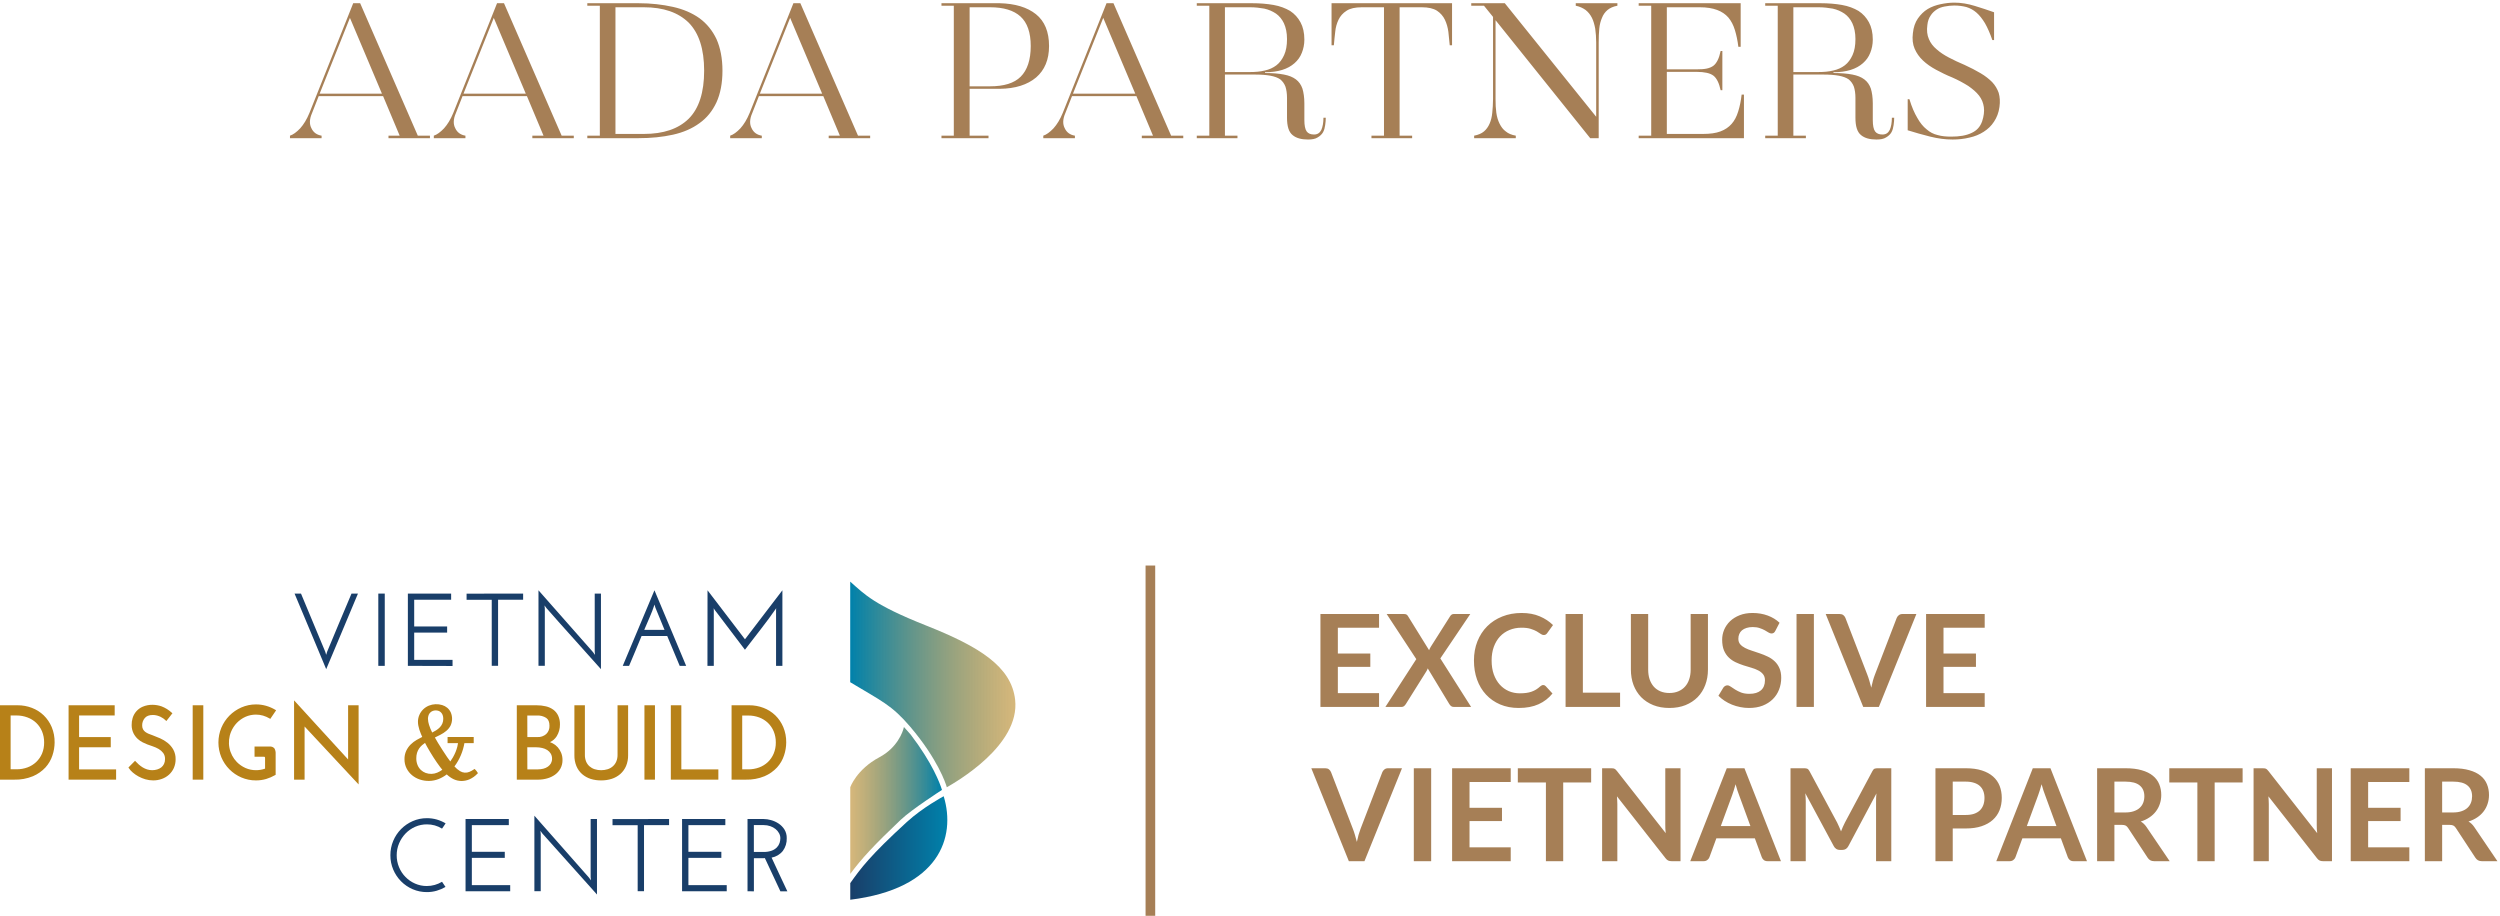 <svg width="778" height="285" viewBox="0 0 778 285" fill="none" xmlns="http://www.w3.org/2000/svg">
    <path d="M109.392 184.723H111.399C109.743 188.666 108.098 192.587 106.465 196.486C104.831 200.385 103.18 204.305 101.512 208.245L96.597 196.486C94.963 192.587 93.319 188.666 91.663 184.723H93.669L97.447 193.779L101.224 202.835C101.262 203.007 101.314 203.169 101.365 203.312C101.417 203.455 101.465 203.641 101.507 203.789C101.55 203.622 101.597 203.455 101.653 203.312C101.71 203.169 101.753 202.988 101.795 202.835C103.054 199.791 104.313 196.772 105.572 193.779C106.831 190.786 108.105 187.767 109.392 184.723Z" fill="#193E69" />
    <path d="M117.73 184.723H119.737V207.216H117.73V184.723Z" fill="#193E69" />
    <path d="M126.928 207.216V184.723H140.393V186.629H128.897V194.961H139.147V196.868H128.897V205.347H140.832V207.254L126.928 207.216Z" fill="#193E69" />
    <path d="M162.797 184.723V186.629H155.002V207.192H153.028V186.653H145.2V184.746L162.797 184.723Z" fill="#193E69" />
    <path d="M187.018 184.723V208.245C184.185 205.052 181.352 201.887 178.519 198.75C175.686 195.614 172.866 192.444 170.058 189.241C169.95 189.089 169.851 188.951 169.751 188.822L169.449 188.407C169.473 188.579 169.487 188.746 169.501 188.917C169.515 189.089 169.525 189.26 169.548 189.432V207.201H167.575V183.698L176.074 193.336L184.572 202.974C184.676 203.126 184.775 203.264 184.874 203.393L185.177 203.808C185.153 203.641 185.139 203.469 185.129 203.298C185.12 203.126 185.101 202.954 185.077 202.783V184.723H187.018Z" fill="#193E69" />
    <path d="M213.534 207.216H211.523C210.868 205.671 210.221 204.124 209.582 202.573C208.943 201.022 208.296 199.475 207.641 197.931H199.657C199.028 199.469 198.386 201.016 197.731 202.573C197.076 204.13 196.423 205.678 195.772 207.216H193.798C195.457 203.275 197.102 199.356 198.732 195.457C200.362 191.558 202.007 187.638 203.666 183.698C205.318 187.641 206.963 191.555 208.6 195.438C210.237 199.321 211.881 203.247 213.534 207.216ZM203.968 189.127C203.926 188.955 203.874 188.788 203.822 188.626C203.77 188.464 203.723 188.302 203.68 188.15C203.247 189.493 202.743 190.812 202.169 192.101C201.6 193.407 201.038 194.713 200.484 196.019H206.801C206.329 194.861 205.857 193.712 205.385 192.564C204.912 191.415 204.44 190.285 203.968 189.127Z" fill="#193E69" />
    <path d="M220.182 183.698C222.136 186.24 224.078 188.782 226.008 191.324C227.937 193.866 229.88 196.409 231.834 198.951C233.783 196.409 235.723 193.866 237.656 191.324C239.589 188.782 241.531 186.24 243.482 183.698V207.216H241.509V190.442C241.509 190.228 241.509 190.033 241.509 189.851C241.509 189.67 241.537 189.48 241.556 189.289C240.039 191.482 238.448 193.644 236.782 195.776C235.117 197.908 233.465 200.05 231.825 202.201L227.528 196.534C226.102 194.656 224.67 192.765 223.232 190.862L222.561 189.994C222.473 189.882 222.393 189.764 222.32 189.642C222.252 189.517 222.173 189.399 222.084 189.289C222.084 189.48 222.122 189.666 222.132 189.851C222.141 190.037 222.132 190.228 222.132 190.442V207.216H220.158L220.182 183.698Z" fill="#193E69" />
    <path d="M13.381 222.85C12.355 221.86 11.143 221.09 9.816 220.586C8.435 220.057 6.968 219.79 5.491 219.799H0.297V242.292H4.4C6.356 242.349 8.301 241.993 10.113 241.248C11.553 240.638 12.85 239.728 13.919 238.579C14.877 237.542 15.604 236.31 16.053 234.966C16.474 233.713 16.694 232.4 16.704 231.077C16.722 229.479 16.415 227.894 15.803 226.42C15.241 225.078 14.418 223.863 13.381 222.85ZM13.381 234.628C12.946 235.661 12.305 236.592 11.498 237.363C10.69 238.134 9.733 238.728 8.687 239.108C7.569 239.522 6.385 239.729 5.194 239.718H2.941V222.335H5.194C6.388 222.325 7.575 222.533 8.697 222.95C9.745 223.329 10.704 223.925 11.512 224.699C12.32 225.473 12.96 226.408 13.39 227.445C13.86 228.584 14.093 229.809 14.075 231.043C14.087 232.275 13.846 233.495 13.366 234.628H13.381Z" fill="#B78118" />
    <path d="M4.405 242.626H0V219.48H5.491C7.007 219.472 8.512 219.747 9.929 220.29C11.294 220.806 12.541 221.594 13.598 222.607C14.662 223.646 15.509 224.889 16.091 226.263C16.718 227.787 17.027 229.426 16.997 231.077C16.986 232.434 16.759 233.781 16.327 235.066C15.877 236.456 15.14 237.733 14.165 238.813C13.065 239.992 11.733 240.928 10.255 241.558C8.399 242.319 6.407 242.682 4.405 242.626ZM0.628 241.992H4.405C6.316 242.045 8.218 241.699 9.991 240.977C11.391 240.376 12.652 239.486 13.692 238.365C14.611 237.357 15.309 236.165 15.741 234.866C16.154 233.646 16.369 232.366 16.379 231.077C16.402 229.517 16.108 227.97 15.515 226.529C14.965 225.231 14.162 224.058 13.154 223.079C12.157 222.122 10.983 221.376 9.698 220.881C8.35 220.369 6.922 220.109 5.482 220.114H0.614L0.628 241.992ZM5.194 240.038H2.63V222.02H5.194C6.425 222.01 7.649 222.223 8.806 222.65C9.892 223.05 10.886 223.67 11.728 224.47C12.568 225.277 13.232 226.251 13.678 227.33C14.163 228.509 14.404 229.776 14.386 231.053C14.406 232.325 14.165 233.588 13.678 234.761C13.227 235.834 12.561 236.801 11.723 237.602C10.884 238.404 9.891 239.022 8.806 239.418C7.647 239.839 6.424 240.049 5.194 240.038ZM3.305 239.404H5.194C6.342 239.41 7.481 239.21 8.56 238.813C9.567 238.441 10.49 237.868 11.275 237.13C12.043 236.392 12.657 235.505 13.079 234.523C13.529 233.428 13.753 232.252 13.735 231.067C13.751 229.878 13.528 228.697 13.079 227.597C12.662 226.601 12.048 225.7 11.275 224.952C10.49 224.213 9.567 223.641 8.56 223.269C7.483 222.864 6.343 222.656 5.194 222.654H3.305V239.404Z" fill="#B78118" />
    <path d="M24.297 232.235H34.132V229.694H24.297V222.34H35.373V219.799H21.657V242.292H35.817V239.752H24.297V232.235Z" fill="#B78118" />
    <path d="M36.133 242.626H21.341V219.48H35.69V222.654H24.613V229.38H34.467V232.55H24.613V239.437H36.133V242.626ZM21.969 241.992H35.505V240.085H23.985V231.916H33.82V230.009H23.985V222.02H35.062V220.114H21.969V241.992Z" fill="#B78118" />
    <path d="M51.908 231.415C51.222 230.869 50.468 230.416 49.665 230.066C48.858 229.714 48.107 229.408 47.404 229.151C46.96 228.999 46.53 228.836 46.115 228.674C45.72 228.513 45.347 228.301 45.005 228.045C44.678 227.801 44.406 227.489 44.207 227.13C43.993 226.714 43.889 226.25 43.905 225.781C43.889 224.863 44.206 223.971 44.797 223.274C45.388 222.569 46.304 222.216 47.531 222.216C48 222.212 48.466 222.271 48.919 222.392C49.324 222.497 49.718 222.643 50.095 222.826C50.426 222.985 50.742 223.173 51.039 223.388C51.277 223.558 51.501 223.746 51.71 223.951C51.96 223.627 52.21 223.307 52.456 222.998C52.701 222.688 52.928 222.354 53.202 222.044C52.312 221.219 51.276 220.572 50.147 220.138C49.296 219.849 48.405 219.697 47.508 219.69C46.493 219.659 45.485 219.846 44.547 220.238C43.801 220.56 43.138 221.049 42.607 221.668C42.129 222.218 41.769 222.862 41.549 223.56C41.339 224.246 41.243 224.963 41.266 225.681C41.26 226.507 41.444 227.323 41.804 228.064C42.115 228.679 42.531 229.234 43.032 229.704C43.482 230.125 43.991 230.477 44.542 230.748C45.071 231.005 45.529 231.225 45.912 231.358C46.384 231.549 46.969 231.754 47.63 231.968C48.288 232.183 48.921 232.467 49.519 232.817C50.107 233.159 50.625 233.612 51.044 234.151C51.48 234.756 51.7 235.492 51.667 236.239C51.679 236.805 51.559 237.367 51.318 237.879C51.093 238.336 50.771 238.736 50.373 239.051C49.968 239.368 49.509 239.609 49.019 239.761C48.503 239.92 47.967 240.001 47.427 240C46.845 240.004 46.265 239.917 45.709 239.742C45.196 239.579 44.704 239.353 44.245 239.07C43.809 238.796 43.394 238.488 43.003 238.15C42.657 237.851 42.327 237.533 42.017 237.197L40.364 238.865C40.687 239.349 41.078 239.783 41.526 240.152C42.051 240.6 42.621 240.993 43.225 241.325C43.892 241.69 44.597 241.981 45.326 242.192C46.093 242.418 46.888 242.532 47.687 242.531C48.554 242.534 49.414 242.387 50.232 242.097C51.012 241.822 51.732 241.396 52.352 240.843C52.954 240.29 53.437 239.616 53.768 238.865C54.127 238.046 54.306 237.158 54.292 236.263C54.321 235.265 54.085 234.277 53.608 233.403C53.172 232.637 52.595 231.962 51.908 231.415Z" fill="#B78118" />
    <path d="M47.687 242.864C46.861 242.864 46.039 242.747 45.246 242.516C44.494 242.296 43.768 241.996 43.079 241.62C42.456 241.279 41.87 240.875 41.327 240.414C40.856 240.025 40.444 239.567 40.104 239.056L39.967 238.841L42.031 236.758L42.253 236.997C42.55 237.323 42.865 237.632 43.197 237.921C43.573 238.248 43.974 238.545 44.396 238.808C44.841 239.08 45.316 239.296 45.812 239.451C46.829 239.762 47.913 239.762 48.929 239.451C49.384 239.317 49.811 239.101 50.189 238.813C50.548 238.525 50.838 238.16 51.039 237.745C51.26 237.278 51.368 236.765 51.356 236.248C51.391 235.568 51.196 234.896 50.803 234.342C50.414 233.837 49.933 233.412 49.387 233.088C48.806 232.751 48.192 232.474 47.555 232.264C46.903 232.054 46.318 231.844 45.817 231.649C45.43 231.496 44.963 231.286 44.429 231.029C43.851 230.742 43.317 230.373 42.843 229.933C42.315 229.439 41.877 228.855 41.549 228.207C41.168 227.417 40.971 226.55 40.973 225.672C40.954 224.92 41.054 224.17 41.27 223.45C41.507 222.661 41.913 221.934 42.461 221.323C43.009 220.711 43.684 220.23 44.439 219.914C45.416 219.505 46.468 219.309 47.526 219.337C48.459 219.349 49.383 219.51 50.265 219.814C51.431 220.257 52.503 220.92 53.424 221.768L53.66 221.968L53.466 222.211C53.216 222.53 52.966 222.85 52.725 223.164C52.484 223.479 52.229 223.808 51.974 224.118L51.752 224.394L51.507 224.146C51.308 223.954 51.097 223.775 50.874 223.612C50.591 223.41 50.293 223.232 49.982 223.079C49.62 222.909 49.243 222.772 48.858 222.669C48.433 222.556 47.995 222.5 47.555 222.502C46.426 222.502 45.586 222.821 45.062 223.455C44.516 224.094 44.225 224.914 44.245 225.757C44.229 226.17 44.318 226.581 44.505 226.949C44.68 227.27 44.922 227.55 45.213 227.769C45.538 228.006 45.889 228.203 46.261 228.355C46.667 228.522 47.097 228.684 47.526 228.832C48.235 229.094 49.004 229.404 49.816 229.761C50.642 230.122 51.419 230.59 52.125 231.153C52.851 231.73 53.462 232.442 53.924 233.25C54.427 234.173 54.678 235.214 54.651 236.267C54.663 237.209 54.474 238.142 54.099 239.003C53.743 239.794 53.229 240.502 52.588 241.082C51.941 241.663 51.187 242.11 50.369 242.397C49.508 242.709 48.601 242.867 47.687 242.864ZM40.775 238.922C41.052 239.292 41.368 239.629 41.719 239.928C42.229 240.362 42.781 240.742 43.367 241.063C44.014 241.419 44.698 241.702 45.407 241.906C46.952 242.369 48.601 242.337 50.128 241.816C50.868 241.553 51.551 241.149 52.139 240.624C52.717 240.102 53.18 239.464 53.499 238.751C53.837 237.973 54.007 237.131 53.995 236.282C54.024 235.336 53.803 234.4 53.353 233.57C52.93 232.834 52.373 232.187 51.71 231.663C51.043 231.137 50.313 230.698 49.538 230.357C48.735 230.004 47.98 229.699 47.295 229.447C46.856 229.299 46.412 229.137 45.992 228.97C45.573 228.798 45.176 228.573 44.812 228.303C44.447 228.034 44.145 227.687 43.929 227.287C43.688 226.825 43.569 226.308 43.584 225.786C43.568 224.793 43.912 223.828 44.552 223.074C45.203 222.297 46.204 221.901 47.526 221.901C48.022 221.899 48.515 221.961 48.995 222.087C49.42 222.206 49.833 222.365 50.227 222.564C50.574 222.728 50.904 222.926 51.214 223.155C51.379 223.279 51.53 223.393 51.686 223.508L52.22 222.816C52.404 222.573 52.593 222.34 52.782 222.092C51.983 221.383 51.063 220.827 50.067 220.452C49.246 220.173 48.387 220.026 47.522 220.019C46.552 219.989 45.587 220.165 44.689 220.533C43.988 220.834 43.362 221.288 42.857 221.863C42.407 222.393 42.071 223.011 41.87 223.679C41.67 224.333 41.578 225.016 41.596 225.7C41.59 226.481 41.763 227.253 42.102 227.955C42.395 228.535 42.786 229.06 43.258 229.504C43.681 229.902 44.158 230.238 44.675 230.5C45.194 230.753 45.647 230.953 46.02 231.101C46.492 231.291 47.078 231.496 47.72 231.701C48.4 231.926 49.055 232.222 49.675 232.583C50.3 232.951 50.85 233.436 51.294 234.013C51.77 234.675 52.011 235.479 51.979 236.296C51.991 236.912 51.86 237.523 51.596 238.079C51.354 238.578 51.004 239.016 50.572 239.361C50.136 239.7 49.644 239.957 49.118 240.119C47.977 240.469 46.759 240.469 45.619 240.119C45.081 239.945 44.566 239.706 44.084 239.409C43.633 239.126 43.206 238.807 42.805 238.455C42.512 238.203 42.248 237.979 42.017 237.721L40.775 238.922Z" fill="#B78118" />
    <path d="M62.937 219.799H60.293V242.292H62.937V219.799Z" fill="#B78118" />
    <path d="M63.268 242.626H59.963V219.48H63.268V242.626ZM60.624 241.992H62.64V220.114H60.624V241.992Z" fill="#B78118" />
    <path d="M73.49 224.733C74.28 223.911 75.219 223.251 76.257 222.788C77.325 222.313 78.48 222.073 79.647 222.082C80.423 222.077 81.196 222.185 81.941 222.402C82.664 222.618 83.358 222.921 84.009 223.303C84.241 222.936 84.481 222.578 84.741 222.225C85.001 221.873 85.237 221.515 85.473 221.148C84.609 220.637 83.684 220.238 82.72 219.961C81.72 219.676 80.686 219.535 79.647 219.542C78.125 219.532 76.618 219.844 75.223 220.457C73.876 221.045 72.65 221.885 71.611 222.931C70.572 223.983 69.745 225.227 69.174 226.596C68.578 228.013 68.276 229.538 68.287 231.077C68.275 232.611 68.577 234.132 69.174 235.543C70.326 238.302 72.495 240.5 75.223 241.673C76.62 242.277 78.126 242.583 79.647 242.574C80.686 242.578 81.722 242.432 82.72 242.14C83.668 241.856 84.581 241.462 85.44 240.967V234.58C85.477 234.073 85.372 233.567 85.138 233.117C84.989 232.94 84.799 232.804 84.584 232.721C84.37 232.637 84.138 232.61 83.91 232.64H79.519V235.181H82.064C82.404 235.181 82.612 235.252 82.687 235.39C82.78 235.63 82.819 235.887 82.801 236.144V239.423C81.793 239.81 80.724 240.005 79.647 240C78.48 240.009 77.325 239.769 76.257 239.294C75.226 238.836 74.288 238.19 73.49 237.388C72.257 236.125 71.42 234.523 71.084 232.782C70.748 231.042 70.928 229.24 71.601 227.602C72.046 226.534 72.687 225.56 73.49 224.733Z" fill="#B78118" />
    <path d="M79.647 242.864C78.084 242.874 76.537 242.559 75.1 241.94C72.301 240.741 70.073 238.492 68.886 235.667C68.282 234.211 67.971 232.648 67.971 231.07C67.971 229.491 68.282 227.928 68.886 226.472C69.475 225.067 70.324 223.789 71.389 222.707C72.457 221.634 73.714 220.773 75.095 220.166C76.531 219.533 78.08 219.209 79.647 219.213C80.714 219.209 81.778 219.355 82.805 219.647C83.797 219.93 84.749 220.34 85.638 220.867L85.926 221.034L85.747 221.31C85.511 221.682 85.275 222.044 85.005 222.402C84.736 222.759 84.51 223.107 84.283 223.465L84.118 223.717L83.858 223.565C83.23 223.195 82.559 222.904 81.861 222.697C81.144 222.488 80.402 222.384 79.656 222.387C78.533 222.38 77.421 222.612 76.394 223.069C75.393 223.517 74.486 224.152 73.721 224.942C72.95 225.746 72.335 226.689 71.908 227.721C71.254 229.299 71.077 231.038 71.399 232.717C71.722 234.397 72.53 235.942 73.721 237.159C74.492 237.934 75.398 238.559 76.394 239.003C77.422 239.459 78.534 239.689 79.656 239.68C80.62 239.685 81.578 239.524 82.489 239.204V236.148C82.507 235.945 82.481 235.74 82.413 235.548C82.303 235.507 82.186 235.491 82.069 235.5H79.212V232.33H83.934C84.213 232.296 84.496 232.334 84.757 232.44C85.017 232.546 85.248 232.716 85.426 232.936C85.694 233.438 85.817 234.006 85.78 234.575V241.12L85.619 241.21C84.74 241.719 83.805 242.124 82.834 242.416C81.798 242.72 80.725 242.871 79.647 242.864ZM79.647 219.861C78.169 219.852 76.706 220.154 75.35 220.748C74.039 221.321 72.846 222.138 71.833 223.155C70.826 224.179 70.024 225.389 69.472 226.72C68.9 228.098 68.606 229.576 68.606 231.07C68.606 232.563 68.9 234.042 69.472 235.419C70.597 238.093 72.706 240.222 75.355 241.358C76.715 241.941 78.178 242.238 79.656 242.23C80.665 242.235 81.67 242.093 82.64 241.811C83.507 241.553 84.343 241.199 85.133 240.758V234.561C85.165 234.116 85.079 233.67 84.883 233.269C84.746 233.06 84.411 232.95 83.939 232.95H79.864V234.857H82.092C82.267 234.857 82.791 234.857 82.994 235.233C83.111 235.52 83.161 235.83 83.141 236.139V239.633L82.938 239.714C81.896 240.114 80.79 240.317 79.675 240.314C78.464 240.321 77.266 240.071 76.157 239.58C75.091 239.105 74.121 238.434 73.296 237.602C72.022 236.293 71.157 234.633 70.811 232.831C70.466 231.029 70.653 229.164 71.351 227.469C71.806 226.362 72.464 225.353 73.291 224.494C74.112 223.646 75.084 222.964 76.157 222.483C77.266 221.992 78.464 221.742 79.675 221.749C80.474 221.748 81.268 221.86 82.036 222.082C82.69 222.276 83.323 222.538 83.924 222.864C84.113 222.583 84.302 222.302 84.505 222.025C84.708 221.749 84.869 221.506 85.043 221.243C84.284 220.824 83.481 220.491 82.65 220.252C81.672 219.979 80.661 219.848 79.647 219.861Z" fill="#B78118" />
    <path d="M108.641 236.43C108.641 236.601 108.679 236.773 108.689 236.944C108.698 237.116 108.717 237.287 108.736 237.459C108.632 237.307 108.533 237.168 108.434 237.04L108.131 236.625C105.399 233.622 102.684 230.649 99.987 227.707L91.838 218.794V242.292H94.477V226.034C94.477 225.862 94.444 225.691 94.43 225.519C94.415 225.347 94.406 225.176 94.382 225.004L94.685 225.424C94.779 225.552 94.883 225.691 94.987 225.838L103.136 234.58L111.285 243.317V219.799H108.641V236.43Z" fill="#B78118" />
    <path d="M111.597 244.118L94.788 226.091V242.626H91.516V217.959L92.069 218.555L100.213 227.473C102.898 230.403 105.604 233.361 108.33 236.348V219.48H111.597V244.118ZM93.92 223.798L94.637 224.818L94.935 225.233C95.034 225.362 95.138 225.505 95.242 225.657L110.955 242.521V220.119H108.943V236.396C108.943 236.568 108.977 236.739 108.991 236.911C109.005 237.083 109.014 237.24 109.038 237.388L109.198 238.636L108.467 237.616L108.169 237.202L107.862 236.777L99.741 227.893L92.135 219.575V241.978H94.151V226.034C94.151 225.896 94.113 225.714 94.104 225.557C94.094 225.4 94.076 225.228 94.057 225.08L93.92 223.798Z" fill="#B78118" />
    <path d="M147.655 239.718C147.201 240.036 146.715 240.305 146.205 240.519C145.756 240.704 145.275 240.799 144.789 240.8C144.159 240.787 143.544 240.608 143.004 240.281C142.249 239.816 141.572 239.234 140.998 238.555C141.863 237.441 142.576 236.215 143.118 234.909C143.656 233.646 144.035 232.32 144.246 230.962H147.079V229.709H139.605V230.962H142.867C142.829 231.483 142.742 231.998 142.608 232.502C142.461 233.071 142.275 233.628 142.051 234.17C141.557 235.362 140.911 236.484 140.129 237.507C139.77 237.054 139.35 236.491 138.878 235.81C138.406 235.128 137.933 234.413 137.461 233.655C136.989 232.898 136.517 232.144 136.045 231.396C135.573 230.648 135.214 229.966 134.902 229.394C135.588 229.076 136.26 228.744 136.918 228.398C137.543 228.08 138.13 227.693 138.67 227.244C139.172 226.829 139.592 226.321 139.907 225.748C140.199 225.144 140.358 224.482 140.373 223.81C140.388 223.138 140.258 222.47 139.992 221.854C139.752 221.347 139.407 220.899 138.982 220.538C138.551 220.182 138.055 219.915 137.523 219.752C136.961 219.579 136.377 219.492 135.79 219.494C135.033 219.485 134.281 219.629 133.58 219.918C132.947 220.181 132.37 220.565 131.88 221.048C131.41 221.516 131.034 222.074 130.776 222.688C130.512 223.305 130.377 223.97 130.379 224.642C130.383 225.037 130.422 225.431 130.497 225.819C130.576 226.236 130.684 226.647 130.818 227.049C130.95 227.464 131.101 227.874 131.29 228.288C131.479 228.703 131.64 229.108 131.824 229.504C131.194 229.822 130.54 230.166 129.86 230.538C129.2 230.919 128.59 231.384 128.047 231.92C127.503 232.461 127.057 233.093 126.729 233.789C126.371 234.564 126.195 235.412 126.215 236.267C126.198 237.211 126.408 238.146 126.828 238.989C127.224 239.77 127.773 240.461 128.443 241.02C129.126 241.58 129.903 242.011 130.738 242.292C131.594 242.584 132.492 242.732 133.396 242.731C134.436 242.737 135.467 242.54 136.432 242.149C137.382 241.762 138.27 241.233 139.067 240.581C139.737 241.252 140.512 241.806 141.361 242.221C142.102 242.561 142.908 242.735 143.722 242.731C144.51 242.722 145.289 242.56 146.017 242.254C146.906 241.859 147.709 241.289 148.377 240.576C148.283 240.41 148.177 240.251 148.061 240.1C147.935 239.963 147.799 239.835 147.655 239.718ZM133.089 222.43C133.224 222.088 133.428 221.778 133.689 221.52C133.941 221.268 134.244 221.073 134.576 220.948C134.919 220.813 135.285 220.745 135.653 220.748C135.991 220.746 136.327 220.806 136.644 220.924C136.956 221.036 137.239 221.215 137.475 221.448C137.727 221.704 137.922 222.011 138.047 222.349C138.202 222.765 138.278 223.206 138.269 223.651C138.278 224.197 138.173 224.739 137.962 225.243C137.761 225.706 137.483 226.132 137.14 226.501C136.771 226.888 136.355 227.228 135.903 227.511C135.408 227.827 134.894 228.11 134.364 228.36C133.908 227.483 133.526 226.57 133.221 225.629C133.011 224.985 132.893 224.314 132.872 223.636C132.867 223.224 132.94 222.814 133.089 222.43ZM136.224 240.719C135.567 240.999 134.86 241.143 134.147 241.144C133.539 241.143 132.937 241.035 132.367 240.824C131.786 240.616 131.253 240.292 130.799 239.871C130.318 239.416 129.937 238.863 129.68 238.25C129.381 237.521 129.235 236.737 129.251 235.948C129.243 235.356 129.324 234.766 129.491 234.199C129.644 233.702 129.867 233.23 130.152 232.797C130.434 232.379 130.769 231.999 131.149 231.668C131.538 231.317 131.953 230.996 132.39 230.71C132.598 231.139 132.863 231.611 133.146 232.14C133.429 232.669 133.755 233.203 134.09 233.765C134.425 234.327 134.775 234.89 135.138 235.457C135.502 236.024 135.861 236.568 136.219 237.083C136.578 237.597 136.918 238.064 137.244 238.512C137.57 238.961 137.863 239.304 138.122 239.594C137.542 240.053 136.903 240.431 136.224 240.719Z" fill="#B78118" />
    <path d="M143.689 243.045C142.832 243.048 141.985 242.864 141.205 242.507C140.406 242.122 139.671 241.612 139.029 240.996C138.262 241.584 137.421 242.065 136.526 242.426C134.634 243.173 132.542 243.225 130.615 242.574C129.744 242.281 128.933 241.83 128.221 241.244C127.517 240.659 126.94 239.934 126.526 239.113C126.085 238.226 125.862 237.245 125.875 236.253C125.857 235.35 126.044 234.455 126.422 233.636C126.768 232.907 127.236 232.245 127.806 231.677C128.371 231.12 129.006 230.639 129.694 230.247C130.266 229.914 130.837 229.609 131.399 229.332C131.257 229.022 131.12 228.708 130.988 228.379C130.813 227.959 130.658 227.535 130.516 227.116C130.38 226.699 130.272 226.274 130.19 225.843C130.109 225.437 130.068 225.023 130.067 224.609C130.066 223.894 130.209 223.187 130.488 222.53C130.763 221.879 131.16 221.289 131.659 220.791C132.178 220.278 132.79 219.872 133.462 219.594C134.786 219.063 136.249 219 137.612 219.418C138.187 219.59 138.722 219.877 139.185 220.262C139.645 220.654 140.017 221.142 140.275 221.692C140.561 222.354 140.701 223.072 140.685 223.795C140.668 224.517 140.496 225.228 140.181 225.877C139.849 226.485 139.405 227.024 138.873 227.464C138.314 227.927 137.706 228.327 137.06 228.655C136.493 228.946 135.922 229.232 135.337 229.513C135.61 230.019 135.941 230.586 136.314 231.205C136.763 231.954 137.23 232.702 137.73 233.46C138.231 234.218 138.675 234.938 139.147 235.605C139.506 236.12 139.836 236.558 140.134 236.963C140.429 236.558 140.702 236.136 140.95 235.7C141.257 235.16 141.532 234.601 141.772 234.027C141.986 233.496 142.167 232.951 142.315 232.397C142.414 232.023 142.486 231.642 142.532 231.258H139.284V229.351H147.419V231.258H144.529C144.304 232.547 143.933 233.805 143.425 235.009C142.903 236.256 142.231 237.433 141.423 238.512C141.931 239.086 142.519 239.58 143.17 239.981C143.603 240.249 144.095 240.409 144.602 240.448C145.11 240.486 145.619 240.401 146.087 240.2C146.574 239.993 147.038 239.736 147.471 239.432L147.679 239.289L147.863 239.461C148.005 239.594 148.138 239.738 148.259 239.89C148.382 240.05 148.495 240.218 148.599 240.39L148.731 240.605L148.557 240.781C147.859 241.522 147.023 242.117 146.097 242.531C145.335 242.857 144.517 243.032 143.689 243.045ZM139.062 240.186L139.26 240.376C139.905 241.02 140.65 241.553 141.465 241.954C142.156 242.266 142.904 242.431 143.662 242.436C144.419 242.442 145.17 242.289 145.866 241.987C146.638 241.646 147.339 241.161 147.934 240.557C147.884 240.48 147.831 240.405 147.773 240.333C147.724 240.268 147.67 240.206 147.613 240.147C147.206 240.42 146.775 240.651 146.324 240.839C145.768 241.072 145.166 241.171 144.566 241.127C143.965 241.083 143.384 240.898 142.867 240.586C142.085 240.101 141.383 239.497 140.785 238.794L140.606 238.594L140.771 238.384C142.433 236.21 143.527 233.65 143.953 230.939L143.996 230.672H146.796V230.047H139.916V230.672H143.222L143.198 231.01C143.157 231.549 143.069 232.084 142.934 232.607C142.781 233.189 142.59 233.761 142.362 234.318C142.113 234.917 141.826 235.5 141.503 236.063C141.172 236.641 140.803 237.197 140.398 237.726L140.157 238.041L139.907 237.731C139.539 237.254 139.114 236.696 138.642 236.015C138.17 235.333 137.697 234.613 137.197 233.851C136.696 233.088 136.253 232.335 135.78 231.582C135.308 230.829 134.94 230.152 134.633 229.566L134.477 229.275L134.775 229.132C135.455 228.814 136.122 228.484 136.777 228.141C137.382 227.832 137.952 227.458 138.476 227.025C138.947 226.634 139.341 226.157 139.638 225.619C139.904 225.06 140.049 224.449 140.062 223.828C140.075 223.207 139.956 222.591 139.713 222.02C139.491 221.55 139.168 221.135 138.769 220.805C138.369 220.476 137.909 220.23 137.414 220.08C136.883 219.917 136.331 219.835 135.776 219.837C135.061 219.828 134.352 219.963 133.689 220.233C133.093 220.482 132.55 220.842 132.088 221.296C131.647 221.736 131.295 222.259 131.054 222.836C130.806 223.413 130.679 224.036 130.681 224.666C130.684 225.04 130.72 225.413 130.79 225.781C130.868 226.185 130.972 226.583 131.101 226.973C131.234 227.378 131.385 227.788 131.55 228.188C131.715 228.589 131.895 228.999 132.079 229.394L132.216 229.68L131.928 229.814C131.295 230.114 130.643 230.457 129.987 230.838C129.35 231.205 128.763 231.654 128.24 232.173C127.721 232.686 127.295 233.288 126.984 233.951C126.652 234.685 126.491 235.485 126.512 236.291C126.498 237.184 126.698 238.067 127.093 238.865C127.468 239.611 127.992 240.27 128.632 240.8C129.284 241.335 130.026 241.747 130.823 242.016C132.608 242.62 134.547 242.571 136.3 241.878C137.222 241.503 138.083 240.99 138.854 240.357L139.062 240.186ZM134.147 241.472C133.502 241.472 132.863 241.356 132.258 241.129C131.636 240.904 131.066 240.554 130.582 240.1C130.068 239.614 129.661 239.024 129.388 238.369C129.065 237.603 128.904 236.776 128.915 235.943C128.908 235.319 128.994 234.697 129.17 234.099C129.333 233.572 129.568 233.072 129.869 232.612C130.166 232.17 130.518 231.769 130.917 231.42C131.321 231.07 131.75 230.751 132.202 230.467L132.499 230.281L132.65 230.595C132.848 231.01 133.099 231.487 133.396 232.025C133.694 232.564 134.005 233.083 134.34 233.641C134.676 234.199 135.02 234.761 135.384 235.328C135.747 235.896 136.102 236.434 136.456 236.944C136.81 237.454 137.15 237.898 137.475 238.346C137.801 238.794 138.089 239.127 138.335 239.409L138.561 239.661L138.297 239.871C137.691 240.348 137.026 240.742 136.319 241.043C135.628 241.321 134.89 241.459 134.147 241.449V241.472ZM132.258 231.196C131.94 231.414 131.634 231.649 131.342 231.901C130.984 232.215 130.666 232.574 130.398 232.969C130.13 233.377 129.922 233.822 129.779 234.289C129.621 234.826 129.545 235.384 129.553 235.943C129.535 236.688 129.672 237.429 129.954 238.117C130.194 238.69 130.55 239.206 130.998 239.633C131.421 240.028 131.919 240.335 132.461 240.533C133.638 240.965 134.934 240.931 136.087 240.438C136.639 240.202 137.164 239.905 137.65 239.552C137.447 239.308 137.23 239.032 136.984 238.713C136.654 238.279 136.314 237.807 135.95 237.283C135.587 236.758 135.228 236.225 134.864 235.648C134.501 235.071 134.147 234.509 133.812 233.946C133.476 233.384 133.155 232.84 132.867 232.316C132.645 231.892 132.442 231.515 132.268 231.186L132.258 231.196ZM134.213 228.813L134.076 228.541C133.609 227.649 133.22 226.718 132.915 225.757C132.695 225.084 132.572 224.383 132.551 223.674C132.544 223.219 132.626 222.768 132.792 222.345C132.944 221.963 133.172 221.618 133.462 221.329C133.744 221.047 134.082 220.828 134.454 220.686C135.192 220.416 136.001 220.416 136.739 220.686C137.092 220.814 137.414 221.017 137.683 221.282C137.966 221.569 138.186 221.914 138.33 222.292C138.5 222.749 138.582 223.234 138.571 223.722C138.581 224.313 138.469 224.899 138.24 225.443C138.027 225.94 137.728 226.395 137.357 226.787C136.973 227.195 136.538 227.553 136.064 227.85C135.557 228.17 135.032 228.46 134.491 228.717L134.213 228.813ZM133.373 222.588C133.239 222.934 133.173 223.303 133.179 223.674C133.2 224.323 133.313 224.965 133.514 225.581C133.779 226.4 134.107 227.197 134.496 227.964C134.919 227.756 135.33 227.525 135.729 227.273C136.156 227.005 136.549 226.685 136.899 226.32C137.22 225.98 137.478 225.586 137.664 225.157C137.856 224.692 137.951 224.192 137.943 223.689C137.952 223.286 137.886 222.885 137.749 222.507C137.638 222.21 137.465 221.941 137.244 221.715C137.043 221.504 136.798 221.341 136.526 221.239C135.928 221.022 135.274 221.022 134.676 221.239C134.386 221.349 134.122 221.52 133.901 221.739C133.672 221.968 133.492 222.243 133.373 222.545V222.588Z" fill="#B78118" />
    <path d="M173.349 232.778C172.934 232.308 172.438 231.917 171.886 231.625C171.34 231.331 170.757 231.115 170.153 230.981C171.322 230.683 172.335 229.947 172.986 228.922C173.627 227.872 173.955 226.657 173.93 225.424C173.952 224.544 173.778 223.671 173.42 222.869C173.1 222.175 172.613 221.572 172.004 221.115C171.344 220.64 170.598 220.302 169.808 220.119C168.88 219.898 167.929 219.79 166.975 219.799H161.144V242.292H167.542C168.445 242.293 169.345 242.168 170.214 241.92C171.041 241.696 171.823 241.326 172.523 240.829C173.183 240.355 173.732 239.74 174.128 239.027C174.547 238.255 174.756 237.385 174.733 236.506C174.742 235.792 174.613 235.083 174.355 234.418C174.113 233.819 173.773 233.264 173.349 232.778ZM163.784 222.335H167.141C168.197 222.287 169.242 222.569 170.134 223.141C170.896 223.674 171.277 224.574 171.277 225.838C171.298 226.356 171.212 226.873 171.023 227.355C170.835 227.837 170.548 228.273 170.181 228.636C169.368 229.373 168.298 229.753 167.207 229.694H163.765L163.784 222.335ZM171.711 237.697C171.453 238.149 171.1 238.538 170.677 238.837C170.219 239.158 169.707 239.392 169.166 239.528C168.562 239.68 167.942 239.755 167.32 239.752H163.784V232.235H166.871C167.526 232.235 168.179 232.31 168.817 232.459C169.408 232.591 169.971 232.824 170.483 233.15C170.96 233.455 171.359 233.868 171.65 234.356C171.953 234.882 172.107 235.482 172.093 236.091C172.108 236.651 171.976 237.205 171.711 237.697Z" fill="#B78118" />
    <path d="M167.542 242.626H160.828V219.48H166.966C167.951 219.472 168.934 219.584 169.893 219.813C170.723 220.007 171.508 220.364 172.202 220.862C172.852 221.348 173.371 221.99 173.713 222.731C174.091 223.576 174.277 224.496 174.256 225.424C174.279 226.717 173.935 227.991 173.264 229.094C172.756 229.908 172.022 230.552 171.154 230.948C171.455 231.06 171.748 231.192 172.032 231.344C172.619 231.653 173.146 232.068 173.585 232.569C174.03 233.083 174.387 233.667 174.643 234.299C174.92 235 175.058 235.75 175.049 236.506C175.069 237.44 174.846 238.364 174.402 239.184C173.984 239.939 173.405 240.59 172.707 241.091C171.976 241.609 171.161 241.994 170.299 242.23C169.402 242.488 168.474 242.622 167.542 242.626ZM161.475 241.973H167.556C168.431 241.974 169.301 241.854 170.143 241.615C170.934 241.399 171.682 241.046 172.353 240.572C172.976 240.125 173.493 239.546 173.869 238.875C174.262 238.145 174.458 237.322 174.435 236.491C174.444 235.819 174.322 235.152 174.076 234.528C173.85 233.96 173.531 233.435 173.132 232.974C172.742 232.532 172.276 232.164 171.758 231.887C171.236 231.611 170.681 231.405 170.106 231.277L168.869 231.01L170.087 230.662C171.183 230.39 172.136 229.709 172.754 228.755C173.358 227.751 173.665 226.593 173.642 225.419C173.664 224.586 173.502 223.76 173.17 222.997C172.87 222.352 172.416 221.791 171.848 221.367C171.223 220.914 170.515 220.59 169.766 220.414C168.856 220.198 167.924 220.093 166.989 220.099H161.475V241.973ZM167.334 240.066H163.486V231.916H166.886C167.564 231.917 168.24 231.995 168.902 232.149C169.529 232.291 170.127 232.539 170.672 232.883C171.184 233.217 171.613 233.663 171.928 234.189C172.257 234.768 172.42 235.428 172.4 236.096C172.414 236.71 172.269 237.318 171.98 237.859C171.698 238.351 171.313 238.774 170.852 239.099C170.363 239.444 169.816 239.694 169.237 239.837C168.61 239.997 167.966 240.076 167.32 240.071L167.334 240.066ZM164.114 239.432H167.334C167.929 239.434 168.522 239.362 169.1 239.218C169.606 239.091 170.086 238.873 170.516 238.574C170.902 238.301 171.224 237.946 171.461 237.535C171.694 237.096 171.812 236.604 171.801 236.105C171.812 235.55 171.67 235.002 171.39 234.523C171.122 234.078 170.757 233.702 170.323 233.422C169.84 233.114 169.308 232.895 168.75 232.774C168.131 232.627 167.498 232.554 166.862 232.554H164.09L164.114 239.432ZM167.24 230.009H163.486V222.02H167.14C168.26 221.974 169.367 222.273 170.313 222.878C171.163 223.474 171.593 224.47 171.593 225.838C171.614 226.399 171.519 226.958 171.313 227.48C171.108 228.001 170.796 228.473 170.398 228.865C169.531 229.654 168.391 230.066 167.225 230.014L167.24 230.009ZM164.114 229.375H167.24C168.247 229.434 169.237 229.092 169.997 228.422C170.335 228.089 170.598 227.689 170.771 227.246C170.943 226.803 171.021 226.328 170.998 225.853C170.998 224.69 170.667 223.894 169.988 223.417C169.142 222.88 168.153 222.619 167.155 222.669H164.095L164.114 229.375Z" fill="#B78118" />
    <path d="M192.495 234.933C192.509 235.677 192.368 236.416 192.079 237.102C191.823 237.709 191.438 238.253 190.951 238.694C190.454 239.132 189.874 239.465 189.247 239.671C187.838 240.122 186.326 240.122 184.917 239.671C184.291 239.465 183.712 239.132 183.217 238.694C182.732 238.254 182.351 237.71 182.103 237.102C181.828 236.413 181.693 235.675 181.706 234.933V219.799H179.062V235.028C179.042 236.14 179.248 237.245 179.667 238.274C180.042 239.189 180.62 240.004 181.357 240.657C182.1 241.303 182.966 241.79 183.902 242.087C185.975 242.736 188.193 242.736 190.266 242.087C191.202 241.789 192.067 241.302 192.811 240.657C193.548 240.001 194.13 239.187 194.516 238.274C194.946 237.248 195.156 236.142 195.134 235.028V219.799H192.495V234.933Z" fill="#B78118" />
    <path d="M187.084 242.864C185.972 242.88 184.865 242.719 183.803 242.388C182.828 242.075 181.926 241.567 181.149 240.896C180.381 240.215 179.776 239.368 179.379 238.417C178.945 237.348 178.731 236.202 178.751 235.047V219.48H182.018V234.933C182.006 235.633 182.133 236.328 182.391 236.978C182.622 237.542 182.975 238.047 183.425 238.455C183.891 238.864 184.434 239.176 185.021 239.37C186.364 239.797 187.804 239.797 189.147 239.37C189.733 239.177 190.275 238.865 190.738 238.455C191.192 238.045 191.552 237.539 191.791 236.973C192.06 236.328 192.192 235.633 192.179 234.933V219.48H195.469V235.028C195.49 236.186 195.27 237.336 194.823 238.403C194.415 239.35 193.806 240.195 193.038 240.877C192.261 241.548 191.359 242.056 190.384 242.369C189.317 242.708 188.203 242.876 187.084 242.864ZM179.379 220.114V235.028C179.359 236.097 179.555 237.16 179.955 238.15C180.314 239.012 180.863 239.78 181.56 240.395C182.273 241.012 183.101 241.477 183.996 241.763C186.007 242.386 188.156 242.386 190.167 241.763C191.064 241.477 191.894 241.012 192.608 240.395C193.306 239.776 193.86 239.007 194.228 238.145C194.639 237.159 194.841 236.098 194.823 235.028V220.114H192.806V234.933C192.82 235.721 192.67 236.504 192.367 237.23C192.091 237.879 191.679 238.46 191.159 238.932C190.631 239.397 190.016 239.75 189.35 239.971C187.876 240.443 186.292 240.443 184.818 239.971C184.151 239.75 183.536 239.395 183.009 238.927C182.491 238.457 182.082 237.875 181.815 237.225C181.521 236.498 181.376 235.718 181.39 234.933V220.114H179.379Z" fill="#B78118" />
    <path d="M203.505 219.799H200.861V242.292H203.505V219.799Z" fill="#B78118" />
    <path d="M203.822 242.626H200.55V219.48H203.822V242.626ZM201.178 241.992H203.194V220.114H201.178V241.992Z" fill="#B78118" />
    <path d="M211.716 219.799H209.077V242.292H223.236V239.752H211.716V219.799Z" fill="#B78118" />
    <path d="M223.553 242.626H208.76V219.48H212.032V239.437H223.553V242.626ZM209.388 241.992H222.92V240.085H211.4V220.114H209.388V241.992Z" fill="#B78118" />
    <path d="M243.482 226.42C242.919 225.085 242.097 223.878 241.065 222.869C240.038 221.882 238.826 221.112 237.5 220.605C236.117 220.076 234.649 219.81 233.17 219.818H227.977V242.292H232.085C234.04 242.348 235.985 241.992 237.798 241.248C239.235 240.636 240.53 239.727 241.598 238.579C242.549 237.54 243.271 236.308 243.714 234.966C244.139 233.714 244.361 232.4 244.37 231.077C244.394 229.479 244.092 227.894 243.482 226.42ZM241.046 234.647C240.614 235.681 239.973 236.613 239.166 237.385C238.358 238.156 237.4 238.749 236.353 239.127C235.231 239.543 234.044 239.75 232.849 239.737H230.626V222.335H232.849C234.044 222.324 235.231 222.533 236.353 222.95C237.402 223.328 238.361 223.923 239.169 224.697C239.977 225.471 240.617 226.407 241.046 227.445C241.519 228.583 241.755 229.808 241.74 231.043C241.757 232.274 241.521 233.494 241.046 234.628V234.647Z" fill="#B78118" />
    <path d="M232.089 242.626H227.665V219.48H233.17C234.687 219.472 236.191 219.747 237.609 220.29C238.969 220.809 240.213 221.597 241.268 222.607C242.33 223.646 243.176 224.889 243.756 226.263C244.385 227.782 244.696 229.416 244.672 231.062C244.662 232.42 244.437 233.766 244.006 235.052C243.555 236.447 242.815 237.729 241.834 238.813C240.737 239.993 239.407 240.928 237.93 241.558C236.077 242.317 234.088 242.68 232.089 242.626ZM228.312 241.992H232.089C234 242.045 235.902 241.699 237.675 240.977C239.072 240.38 240.33 239.497 241.372 238.384C242.293 237.378 242.992 236.185 243.421 234.885C243.833 233.665 244.048 232.385 244.058 231.096C244.083 229.536 243.789 227.988 243.194 226.549C242.659 225.257 241.868 224.09 240.869 223.118C239.87 222.147 238.685 221.392 237.387 220.9C236.039 220.387 234.61 220.127 233.17 220.133H228.298L228.312 241.992ZM232.864 240.057H230.323V222.039H232.864C234.095 222.029 235.318 222.242 236.475 222.669C237.562 223.069 238.556 223.689 239.398 224.489C240.238 225.296 240.902 226.27 241.348 227.349C241.835 228.528 242.077 229.795 242.061 231.072C242.079 232.344 241.836 233.607 241.348 234.78C240.897 235.853 240.231 236.82 239.393 237.622C238.554 238.423 237.561 239.041 236.475 239.437C235.312 239.853 234.084 240.057 232.849 240.038L232.864 240.057ZM230.975 239.423H232.864C234.021 239.432 235.171 239.231 236.258 238.832C237.264 238.459 238.185 237.887 238.968 237.149C239.739 236.404 240.353 235.509 240.772 234.518C241.227 233.425 241.452 232.248 241.433 231.062C241.45 229.872 241.225 228.691 240.772 227.592C240.356 226.596 239.742 225.696 238.968 224.947C238.185 224.21 237.263 223.638 236.258 223.264C235.171 222.865 234.021 222.665 232.864 222.673H230.975V239.423Z" fill="#B78118" />
    <path d="M137.56 274.409L138.642 276.015C137.785 276.514 136.872 276.908 135.922 277.188C134.924 277.482 133.888 277.628 132.848 277.621C131.329 277.631 129.823 277.326 128.424 276.725C125.701 275.558 123.532 273.369 122.376 270.619C121.779 269.208 121.477 267.688 121.488 266.153C121.478 264.613 121.78 263.086 122.376 261.668C122.948 260.301 123.775 259.058 124.812 258.007C125.852 256.961 127.077 256.122 128.424 255.534C129.82 254.92 131.327 254.609 132.848 254.618C133.887 254.613 134.921 254.752 135.922 255.033C136.885 255.314 137.81 255.714 138.675 256.225C138.505 256.501 138.325 256.778 138.132 257.045C137.938 257.311 137.749 257.583 137.56 257.864C136.142 256.983 134.505 256.525 132.839 256.544C131.585 256.537 130.343 256.795 129.194 257.302C128.079 257.79 127.069 258.493 126.219 259.371C125.365 260.26 124.68 261.301 124.199 262.44C123.699 263.613 123.445 264.877 123.453 266.153C123.442 267.433 123.691 268.702 124.184 269.881C125.127 272.166 126.913 273.992 129.166 274.971C130.313 275.479 131.553 275.738 132.806 275.729C133.645 275.733 134.481 275.619 135.289 275.391C136.085 275.163 136.848 274.833 137.56 274.409Z" fill="#193E69" />
    <path d="M144.879 277.364V254.876H158.344V256.782H146.838V265.071H157.088V266.978H146.838V275.462H158.774V277.369L144.879 277.364Z" fill="#193E69" />
    <path d="M185.781 254.876V278.375C182.948 275.197 180.115 272.032 177.282 268.88C174.449 265.728 171.616 262.563 168.784 259.385L168.481 258.965C168.382 258.842 168.283 258.699 168.179 258.551C168.179 258.722 168.212 258.894 168.226 259.066C168.241 259.237 168.25 259.409 168.274 259.58V277.345H166.3V253.846C169.133 257.084 171.966 260.297 174.799 263.484C177.632 266.671 180.465 269.885 183.297 273.127C183.401 273.274 183.505 273.413 183.6 273.541L183.902 273.961C183.878 273.789 183.864 273.618 183.855 273.446C183.845 273.274 183.826 273.103 183.807 272.931V254.876H185.781Z" fill="#193E69" />
    <path d="M208.217 254.876V256.782H200.418V277.345H198.444V256.802H190.616V254.895L208.217 254.876Z" fill="#193E69" />
    <path d="M212.259 277.364V254.876H225.725V256.782H214.233V265.071H224.483V266.978H214.233V275.462H226.159V277.369L212.259 277.364Z" fill="#193E69" />
    <path d="M232.628 277.364V254.876H237.628C238.402 254.886 239.172 254.998 239.917 255.21C240.755 255.436 241.552 255.795 242.278 256.272C243.007 256.751 243.628 257.38 244.101 258.117C244.606 258.935 244.86 259.885 244.833 260.848C244.886 262.267 244.459 263.662 243.624 264.804C242.74 265.9 241.498 266.641 240.121 266.892C240.929 268.627 241.742 270.375 242.557 272.135C243.372 273.896 244.195 275.643 245.026 277.378H242.859C242.05 275.643 241.244 273.92 240.442 272.207C239.639 270.494 238.833 268.77 238.024 267.035C237.891 267.056 237.757 267.067 237.623 267.069H234.615V277.378L232.628 277.364ZM234.601 265.124H237.628C238.493 265.148 239.356 265.013 240.172 264.723C240.777 264.505 241.325 264.153 241.778 263.694C242.155 263.302 242.439 262.83 242.609 262.312C242.761 261.839 242.84 261.345 242.845 260.848C242.844 260.309 242.707 259.78 242.448 259.309C242.175 258.808 241.807 258.367 241.367 258.007C240.877 257.613 240.322 257.309 239.729 257.107C239.062 256.877 238.361 256.762 237.656 256.768H234.601V265.124Z" fill="#193E69" />
    <path d="M280.286 255.138C283.719 251.873 293.143 245.824 293.143 245.824C292.538 243.832 290.178 237.478 283.383 228.579C283.195 228.331 281.528 226.458 281.301 226.244C280.98 227.84 279.181 232.721 273.681 235.648C266.566 239.428 264.601 244.971 264.601 244.971V271.954C268.142 267.188 271.872 263.122 280.286 255.138Z" fill="url(#paint0_linear_1_143)" />
    <path d="M264.601 274.824V280C292.26 276.582 297.571 260.596 293.676 247.788C293.676 247.788 287.156 251.272 282.175 255.834C270.72 266.325 267.911 270.172 264.601 274.824Z" fill="url(#paint1_linear_1_143)" />
    <path d="M315.91 217.769C314.744 207.397 304.753 201.229 288.195 194.656C272.014 188.236 269.144 185.042 264.587 181V212.302C274.314 218.164 277.486 219.375 283.294 226.196C291.792 236.205 294.328 243.784 294.649 245C297.312 243.46 317.51 232.016 315.91 217.769Z" fill="url(#paint2_linear_1_143)" />
    <path d="M358 176V285" stroke="#A67F56" stroke-width="3" />
    <path d="M429.16 191.08V195.36H416.34V203.38H426.44V207.52H416.34V215.7H429.16V220H410.92V191.08H429.16ZM440.751 205.12L431.531 191.08H436.891C437.264 191.08 437.531 191.133 437.691 191.24C437.864 191.333 438.017 191.493 438.151 191.72L444.731 202.34C444.797 202.167 444.871 202 444.951 201.84C445.031 201.667 445.124 201.493 445.231 201.32L451.251 191.82C451.544 191.327 451.924 191.08 452.391 191.08H457.551L448.231 204.9L457.811 220H452.431C452.071 220 451.777 219.907 451.551 219.72C451.337 219.533 451.157 219.32 451.011 219.08L444.311 208C444.257 208.16 444.197 208.313 444.131 208.46C444.064 208.593 443.997 208.72 443.931 208.84L437.511 219.08C437.364 219.307 437.184 219.52 436.971 219.72C436.757 219.907 436.491 220 436.171 220H431.131L440.751 205.12ZM480.253 213.18C480.546 213.18 480.8 213.293 481.013 213.52L483.133 215.82C481.96 217.273 480.513 218.387 478.793 219.16C477.086 219.933 475.033 220.32 472.633 220.32C470.486 220.32 468.553 219.953 466.833 219.22C465.126 218.487 463.666 217.467 462.453 216.16C461.24 214.853 460.306 213.293 459.653 211.48C459.013 209.667 458.693 207.687 458.693 205.54C458.693 203.367 459.053 201.38 459.773 199.58C460.493 197.767 461.506 196.207 462.813 194.9C464.12 193.593 465.68 192.58 467.493 191.86C469.32 191.127 471.333 190.76 473.533 190.76C475.68 190.76 477.553 191.107 479.153 191.8C480.766 192.48 482.146 193.387 483.293 194.52L481.493 197.02C481.386 197.18 481.246 197.32 481.073 197.44C480.913 197.56 480.686 197.62 480.393 197.62C480.086 197.62 479.773 197.5 479.453 197.26C479.133 197.02 478.726 196.76 478.233 196.48C477.74 196.2 477.113 195.94 476.353 195.7C475.606 195.46 474.653 195.34 473.493 195.34C472.133 195.34 470.88 195.58 469.733 196.06C468.6 196.527 467.62 197.2 466.793 198.08C465.98 198.96 465.34 200.033 464.873 201.3C464.42 202.553 464.193 203.967 464.193 205.54C464.193 207.167 464.42 208.613 464.873 209.88C465.34 211.147 465.966 212.213 466.753 213.08C467.54 213.947 468.466 214.613 469.533 215.08C470.6 215.533 471.746 215.76 472.973 215.76C473.706 215.76 474.366 215.72 474.953 215.64C475.553 215.56 476.1 215.433 476.593 215.26C477.1 215.087 477.573 214.867 478.013 214.6C478.466 214.32 478.913 213.98 479.353 213.58C479.486 213.46 479.626 213.367 479.773 213.3C479.92 213.22 480.08 213.18 480.253 213.18ZM492.589 215.56H504.169V220H487.209V191.08H492.589V215.56ZM519.513 215.66C520.553 215.66 521.48 215.487 522.293 215.14C523.12 214.793 523.813 214.307 524.373 213.68C524.946 213.053 525.38 212.293 525.673 211.4C525.98 210.507 526.133 209.507 526.133 208.4V191.08H531.513V208.4C531.513 210.12 531.233 211.713 530.673 213.18C530.126 214.633 529.333 215.893 528.293 216.96C527.253 218.013 525.993 218.84 524.513 219.44C523.033 220.027 521.366 220.32 519.513 220.32C517.66 220.32 515.993 220.027 514.513 219.44C513.033 218.84 511.773 218.013 510.733 216.96C509.706 215.893 508.913 214.633 508.353 213.18C507.806 211.713 507.533 210.12 507.533 208.4V191.08H512.913V208.38C512.913 209.487 513.06 210.487 513.353 211.38C513.66 212.273 514.093 213.04 514.653 213.68C515.213 214.307 515.9 214.793 516.713 215.14C517.54 215.487 518.473 215.66 519.513 215.66ZM552.475 196.34C552.328 196.633 552.155 196.84 551.955 196.96C551.768 197.08 551.541 197.14 551.275 197.14C551.008 197.14 550.708 197.04 550.375 196.84C550.041 196.627 549.648 196.393 549.195 196.14C548.741 195.887 548.208 195.66 547.595 195.46C546.995 195.247 546.281 195.14 545.455 195.14C544.708 195.14 544.055 195.233 543.495 195.42C542.948 195.593 542.481 195.84 542.095 196.16C541.721 196.48 541.441 196.867 541.255 197.32C541.068 197.76 540.975 198.247 540.975 198.78C540.975 199.46 541.161 200.027 541.535 200.48C541.921 200.933 542.428 201.32 543.055 201.64C543.681 201.96 544.395 202.247 545.195 202.5C545.995 202.753 546.808 203.027 547.635 203.32C548.475 203.6 549.295 203.933 550.095 204.32C550.895 204.693 551.608 205.173 552.235 205.76C552.861 206.333 553.361 207.04 553.735 207.88C554.121 208.72 554.315 209.74 554.315 210.94C554.315 212.247 554.088 213.473 553.635 214.62C553.195 215.753 552.541 216.747 551.675 217.6C550.821 218.44 549.775 219.107 548.535 219.6C547.295 220.08 545.875 220.32 544.275 220.32C543.355 220.32 542.448 220.227 541.555 220.04C540.661 219.867 539.801 219.613 538.975 219.28C538.161 218.947 537.395 218.547 536.675 218.08C535.968 217.613 535.335 217.093 534.775 216.52L536.335 213.94C536.481 213.753 536.655 213.6 536.855 213.48C537.068 213.347 537.301 213.28 537.555 213.28C537.888 213.28 538.248 213.42 538.635 213.7C539.021 213.967 539.475 214.267 539.995 214.6C540.528 214.933 541.148 215.24 541.855 215.52C542.575 215.787 543.435 215.92 544.435 215.92C545.968 215.92 547.155 215.56 547.995 214.84C548.835 214.107 549.255 213.06 549.255 211.7C549.255 210.94 549.061 210.32 548.675 209.84C548.301 209.36 547.801 208.96 547.175 208.64C546.548 208.307 545.835 208.027 545.035 207.8C544.235 207.573 543.421 207.327 542.595 207.06C541.768 206.793 540.955 206.473 540.155 206.1C539.355 205.727 538.641 205.24 538.015 204.64C537.388 204.04 536.881 203.293 536.495 202.4C536.121 201.493 535.935 200.38 535.935 199.06C535.935 198.007 536.141 196.98 536.555 195.98C536.981 194.98 537.595 194.093 538.395 193.32C539.208 192.547 540.201 191.927 541.375 191.46C542.548 190.993 543.888 190.76 545.395 190.76C547.101 190.76 548.675 191.027 550.115 191.56C551.555 192.093 552.781 192.84 553.795 193.8L552.475 196.34ZM564.48 220H559.08V191.08H564.48V220ZM568.158 191.08H572.498C572.965 191.08 573.345 191.193 573.638 191.42C573.931 191.647 574.151 191.94 574.298 192.3L581.098 209.94C581.325 210.513 581.538 211.147 581.738 211.84C581.951 212.52 582.151 213.24 582.338 214C582.645 212.467 583.025 211.113 583.478 209.94L590.258 192.3C590.378 191.993 590.591 191.713 590.898 191.46C591.205 191.207 591.585 191.08 592.038 191.08H596.378L584.698 220H579.838L568.158 191.08ZM617.637 191.08V195.36H604.817V203.38H614.917V207.52H604.817V215.7H617.637V220H599.397V191.08H617.637ZM408.08 239.08H412.42C412.887 239.08 413.267 239.193 413.56 239.42C413.853 239.647 414.073 239.94 414.22 240.3L421.02 257.94C421.247 258.513 421.46 259.147 421.66 259.84C421.873 260.52 422.073 261.24 422.26 262C422.567 260.467 422.947 259.113 423.4 257.94L430.18 240.3C430.3 239.993 430.513 239.713 430.82 239.46C431.127 239.207 431.507 239.08 431.96 239.08H436.3L424.62 268H419.76L408.08 239.08ZM445.378 268H439.978V239.08H445.378V268ZM470.137 239.08V243.36H457.317V251.38H467.417V255.52H457.317V263.7H470.137V268H451.897V239.08H470.137ZM495.167 239.08V243.5H486.467V268H481.087V243.5H472.347V239.08H495.167ZM501.396 239.08C501.636 239.08 501.836 239.093 501.996 239.12C502.156 239.133 502.296 239.173 502.416 239.24C502.55 239.293 502.676 239.38 502.796 239.5C502.916 239.607 503.05 239.753 503.196 239.94L518.376 259.28C518.323 258.813 518.283 258.36 518.256 257.92C518.243 257.467 518.236 257.047 518.236 256.66V239.08H522.976V268H520.196C519.77 268 519.416 267.933 519.136 267.8C518.856 267.667 518.583 267.427 518.316 267.08L503.196 247.82C503.236 248.247 503.263 248.673 503.276 249.1C503.303 249.513 503.316 249.893 503.316 250.24V268H498.576V239.08H501.396ZM554.231 268H550.071C549.604 268 549.217 267.887 548.911 267.66C548.617 267.42 548.404 267.127 548.271 266.78L546.111 260.88H534.131L531.971 266.78C531.864 267.087 531.651 267.367 531.331 267.62C531.024 267.873 530.644 268 530.191 268H526.011L537.371 239.08H542.871L554.231 268ZM535.511 257.08H544.731L541.211 247.46C541.051 247.033 540.871 246.533 540.671 245.96C540.484 245.373 540.297 244.74 540.111 244.06C539.924 244.74 539.737 245.373 539.551 245.96C539.377 246.547 539.204 247.06 539.031 247.5L535.511 257.08ZM571.729 256C571.956 256.427 572.162 256.873 572.349 257.34C572.549 257.793 572.742 258.253 572.929 258.72C573.116 258.24 573.309 257.767 573.509 257.3C573.709 256.833 573.922 256.387 574.149 255.96L582.709 239.94C582.816 239.74 582.922 239.58 583.029 239.46C583.149 239.34 583.276 239.253 583.409 239.2C583.556 239.147 583.716 239.113 583.889 239.1C584.062 239.087 584.269 239.08 584.509 239.08H588.569V268H583.829V249.32C583.829 248.973 583.836 248.593 583.849 248.18C583.876 247.767 583.909 247.347 583.949 246.92L575.209 263.32C575.009 263.693 574.749 263.987 574.429 264.2C574.109 264.4 573.736 264.5 573.309 264.5H572.569C572.142 264.5 571.769 264.4 571.449 264.2C571.129 263.987 570.869 263.693 570.669 263.32L561.809 246.86C561.862 247.3 561.896 247.733 561.909 248.16C561.936 248.573 561.949 248.96 561.949 249.32V268H557.209V239.08H561.269C561.509 239.08 561.716 239.087 561.889 239.1C562.062 239.113 562.216 239.147 562.349 239.2C562.496 239.253 562.629 239.34 562.749 239.46C562.869 239.58 562.982 239.74 563.089 239.94L571.729 256ZM607.691 257.82V268H602.311V239.08H611.731C613.664 239.08 615.338 239.307 616.751 239.76C618.164 240.213 619.331 240.847 620.251 241.66C621.171 242.473 621.851 243.447 622.291 244.58C622.731 245.713 622.951 246.953 622.951 248.3C622.951 249.7 622.718 250.987 622.251 252.16C621.784 253.32 621.084 254.32 620.151 255.16C619.218 256 618.051 256.653 616.651 257.12C615.251 257.587 613.611 257.82 611.731 257.82H607.691ZM607.691 253.62H611.731C612.718 253.62 613.578 253.5 614.311 253.26C615.044 253.007 615.651 252.653 616.131 252.2C616.611 251.733 616.971 251.173 617.211 250.52C617.451 249.853 617.571 249.113 617.571 248.3C617.571 247.527 617.451 246.827 617.211 246.2C616.971 245.573 616.611 245.04 616.131 244.6C615.651 244.16 615.044 243.827 614.311 243.6C613.578 243.36 612.718 243.24 611.731 243.24H607.691V253.62ZM649.465 268H645.305C644.838 268 644.452 267.887 644.145 267.66C643.852 267.42 643.638 267.127 643.505 266.78L641.345 260.88H629.365L627.205 266.78C627.098 267.087 626.885 267.367 626.565 267.62C626.258 267.873 625.878 268 625.425 268H621.245L632.605 239.08H638.105L649.465 268ZM630.745 257.08H639.965L636.445 247.46C636.285 247.033 636.105 246.533 635.905 245.96C635.718 245.373 635.532 244.74 635.345 244.06C635.158 244.74 634.972 245.373 634.785 245.96C634.612 246.547 634.438 247.06 634.265 247.5L630.745 257.08ZM658.003 256.7V268H652.623V239.08H661.443C663.417 239.08 665.103 239.287 666.503 239.7C667.917 240.1 669.07 240.667 669.963 241.4C670.87 242.133 671.53 243.013 671.943 244.04C672.37 245.053 672.583 246.173 672.583 247.4C672.583 248.373 672.437 249.293 672.143 250.16C671.863 251.027 671.45 251.813 670.903 252.52C670.37 253.227 669.703 253.847 668.903 254.38C668.117 254.913 667.217 255.34 666.203 255.66C666.883 256.047 667.47 256.6 667.963 257.32L675.203 268H670.363C669.897 268 669.497 267.907 669.163 267.72C668.843 267.533 668.57 267.267 668.343 266.92L662.263 257.66C662.037 257.313 661.783 257.067 661.503 256.92C661.237 256.773 660.837 256.7 660.303 256.7H658.003ZM658.003 252.84H661.363C662.377 252.84 663.257 252.713 664.003 252.46C664.763 252.207 665.383 251.86 665.863 251.42C666.357 250.967 666.723 250.433 666.963 249.82C667.203 249.207 667.323 248.533 667.323 247.8C667.323 246.333 666.837 245.207 665.863 244.42C664.903 243.633 663.43 243.24 661.443 243.24H658.003V252.84ZM697.902 239.08V243.5H689.202V268H683.822V243.5H675.082V239.08H697.902ZM704.131 239.08C704.371 239.08 704.571 239.093 704.731 239.12C704.891 239.133 705.031 239.173 705.151 239.24C705.284 239.293 705.411 239.38 705.531 239.5C705.651 239.607 705.784 239.753 705.931 239.94L721.111 259.28C721.057 258.813 721.017 258.36 720.991 257.92C720.977 257.467 720.971 257.047 720.971 256.66V239.08H725.711V268H722.931C722.504 268 722.151 267.933 721.871 267.8C721.591 267.667 721.317 267.427 721.051 267.08L705.931 247.82C705.971 248.247 705.997 248.673 706.011 249.1C706.037 249.513 706.051 249.893 706.051 250.24V268H701.311V239.08H704.131ZM749.785 239.08V243.36H736.965V251.38H747.065V255.52H736.965V263.7H749.785V268H731.545V239.08H749.785ZM759.996 256.7V268H754.616V239.08H763.436C765.409 239.08 767.096 239.287 768.496 239.7C769.909 240.1 771.062 240.667 771.956 241.4C772.862 242.133 773.522 243.013 773.936 244.04C774.362 245.053 774.576 246.173 774.576 247.4C774.576 248.373 774.429 249.293 774.136 250.16C773.856 251.027 773.442 251.813 772.896 252.52C772.362 253.227 771.696 253.847 770.896 254.38C770.109 254.913 769.209 255.34 768.196 255.66C768.876 256.047 769.462 256.6 769.956 257.32L777.196 268H772.356C771.889 268 771.489 267.907 771.156 267.72C770.836 267.533 770.562 267.267 770.336 266.92L764.256 257.66C764.029 257.313 763.776 257.067 763.496 256.92C763.229 256.773 762.829 256.7 762.296 256.7H759.996ZM759.996 252.84H763.356C764.369 252.84 765.249 252.713 765.996 252.46C766.756 252.207 767.376 251.86 767.856 251.42C768.349 250.967 768.716 250.433 768.956 249.82C769.196 249.207 769.316 248.533 769.316 247.8C769.316 246.333 768.829 245.207 767.856 244.42C766.896 243.633 765.422 243.24 763.436 243.24H759.996V252.84Z" fill="#A67F56" />
    <path d="M90.239 42.22V43H100.079V42.22C98.579 41.98 97.499 41.2 96.899 39.88C96.239 38.62 96.299 37.06 97.079 35.26L99.179 29.92H119.219L124.379 42.22H120.899V43H133.799V42.22H130.019L112.079 1H109.919L96.299 35.14C95.459 37.18 94.499 38.74 93.419 39.94C92.279 41.14 91.199 41.92 90.239 42.22ZM118.859 29.14H99.479L108.899 5.56L118.859 29.14ZM135.004 42.22V43H144.844V42.22C143.344 41.98 142.264 41.2 141.664 39.88C141.004 38.62 141.064 37.06 141.844 35.26L143.944 29.92H163.984L169.144 42.22H165.664V43H178.564V42.22H174.784L156.844 1H154.684L141.064 35.14C140.224 37.18 139.264 38.74 138.184 39.94C137.044 41.14 135.964 41.92 135.004 42.22ZM163.624 29.14H144.244L153.664 5.56L163.624 29.14ZM186.67 42.22H182.77V43H198.67C202.63 43 206.17 42.64 209.41 41.92C212.65 41.2 215.41 40 217.69 38.32C219.97 36.7 221.71 34.54 222.97 31.84C224.17 29.2 224.83 25.9 224.83 22C224.83 18.16 224.17 14.86 222.97 12.16C221.71 9.52 219.97 7.36 217.69 5.68C215.41 4.06 212.65 2.86 209.41 2.14C206.17 1.42 202.63 1 198.67 1H182.77V1.78H186.67V42.22ZM200.35 41.68H191.53V2.26H200.35C206.47 2.26 211.09 3.88 214.33 7.06C217.51 10.3 219.13 15.28 219.13 22C219.13 28.78 217.51 33.76 214.33 36.94C211.09 40.12 206.47 41.68 200.35 41.68ZM227.231 42.22V43H237.071V42.22C235.571 41.98 234.491 41.2 233.891 39.88C233.231 38.62 233.291 37.06 234.071 35.26L236.171 29.92H256.211L261.371 42.22H257.891V43H270.791V42.22H267.011L249.071 1H246.911L233.291 35.14C232.451 37.18 231.491 38.74 230.411 39.94C229.271 41.14 228.191 41.92 227.231 42.22ZM255.851 29.14H236.471L245.891 5.56L255.851 29.14ZM311.105 1H292.985V1.78H296.825V42.22H292.985V43H307.625V42.22H301.745V27.64H311.165C315.965 27.58 319.745 26.38 322.445 24.1C325.085 21.82 326.465 18.58 326.465 14.32C326.465 9.88 325.085 6.58 322.385 4.42C319.685 2.26 315.905 1.12 311.105 1ZM308.105 26.86H301.745V2.26H308.105C312.305 2.26 315.485 3.22 317.585 5.14C319.685 7.06 320.765 10.12 320.765 14.32C320.765 18.64 319.685 21.82 317.645 23.86C315.605 25.9 312.425 26.86 308.105 26.86ZM324.672 42.22V43H334.512V42.22C333.012 41.98 331.932 41.2 331.332 39.88C330.672 38.62 330.732 37.06 331.512 35.26L333.612 29.92H353.652L358.812 42.22H355.332V43H368.232V42.22H364.452L346.512 1H344.352L330.732 35.14C329.892 37.18 328.932 38.74 327.852 39.94C326.712 41.14 325.632 41.92 324.672 42.22ZM353.292 29.14H333.912L343.332 5.56L353.292 29.14ZM372.438 43H385.098V42.22H381.198V23.2H390.498C392.418 23.2 394.038 23.32 395.358 23.56C396.618 23.8 397.638 24.16 398.418 24.7C399.138 25.3 399.678 26.02 400.038 26.98C400.338 27.94 400.518 29.08 400.518 30.46V36.64C400.518 39.28 401.058 41.08 402.258 42.04C403.398 43 405.018 43.42 407.058 43.42C408.318 43.42 409.338 43.24 410.058 42.76C410.778 42.34 411.378 41.8 411.738 41.14C412.098 40.48 412.278 39.76 412.398 38.92C412.518 38.14 412.578 37.36 412.578 36.64H411.858C411.858 38.2 411.618 39.46 411.198 40.42C410.718 41.38 409.998 41.86 408.918 41.86C407.898 41.86 407.118 41.56 406.638 40.9C406.158 40.24 405.918 39.04 405.918 37.36V32.14C405.918 30.34 405.678 28.78 405.318 27.58C404.898 26.38 404.238 25.42 403.278 24.7C402.318 23.98 401.118 23.5 399.558 23.2C397.998 22.9 396.018 22.72 393.678 22.72V22.48C395.718 22.48 397.458 22.24 399.018 21.76C400.578 21.28 401.838 20.56 402.858 19.66C403.878 18.76 404.658 17.68 405.138 16.42C405.618 15.22 405.918 13.84 405.918 12.34C405.918 10.18 405.498 8.38 404.718 6.94C403.938 5.5 402.858 4.3 401.478 3.4C400.038 2.56 398.358 1.9 396.318 1.54C394.278 1.18 392.058 1 389.658 1H372.438V1.78H376.338V42.22H372.438V43ZM389.058 22.42H381.198V2.26H389.058C390.618 2.26 392.058 2.44 393.438 2.68C394.818 2.98 396.018 3.52 397.098 4.24C398.118 4.96 398.958 5.98 399.558 7.24C400.158 8.56 400.518 10.18 400.518 12.16C400.518 14.2 400.218 15.82 399.618 17.14C399.018 18.46 398.238 19.54 397.218 20.32C396.198 21.1 394.998 21.64 393.618 21.94C392.178 22.3 390.678 22.42 389.058 22.42ZM451.877 1H414.377V14.08H415.097C415.217 12.76 415.337 11.38 415.517 9.94C415.637 8.56 415.997 7.3 416.537 6.16C417.077 5.02 417.917 4.06 419.057 3.34C420.137 2.62 421.757 2.26 423.797 2.26H430.697V42.22H426.797V43H439.457V42.22H435.557V2.26H442.457C444.497 2.26 446.057 2.62 447.197 3.34C448.277 4.06 449.117 5.02 449.657 6.16C450.197 7.3 450.557 8.56 450.737 9.94C450.857 11.38 451.037 12.76 451.157 14.08H451.877V1ZM457.854 1.78H461.814L464.634 5.26V30.82C464.634 32.38 464.514 33.82 464.394 35.08C464.274 36.4 463.974 37.54 463.554 38.5C463.134 39.46 462.534 40.3 461.814 40.9C461.034 41.56 460.014 41.98 458.754 42.22V43H471.714V42.22C470.394 41.98 469.374 41.56 468.594 40.9C467.754 40.3 467.154 39.46 466.674 38.5C466.194 37.54 465.834 36.4 465.654 35.08C465.474 33.82 465.414 32.38 465.414 30.82V6.28L494.874 43H497.514V13.18C497.514 11.62 497.574 10.24 497.694 8.92C497.814 7.66 498.114 6.52 498.534 5.56C498.894 4.6 499.494 3.76 500.274 3.1C500.994 2.5 502.014 2.02 503.334 1.78V1H490.374V1.78C491.574 2.02 492.594 2.5 493.434 3.1C494.274 3.76 494.934 4.6 495.414 5.56C495.894 6.52 496.194 7.66 496.434 8.92C496.614 10.24 496.734 11.62 496.734 13.18V36.34L468.294 1H457.854V1.78ZM513.857 42.22H509.957V43H542.717V29.44H541.997C541.757 31.48 541.397 33.22 540.917 34.72C540.437 36.28 539.777 37.54 538.877 38.56C537.977 39.58 536.837 40.36 535.397 40.9C533.957 41.44 532.157 41.68 529.997 41.68H518.717V22.36H527.957C529.217 22.36 530.297 22.48 531.137 22.66C531.977 22.84 532.697 23.14 533.237 23.56C533.777 23.98 534.197 24.58 534.557 25.3C534.917 26.02 535.217 26.98 535.457 28.06H535.997V15.88H535.457C535.217 17.02 534.917 17.98 534.557 18.7C534.197 19.42 533.777 20.02 533.237 20.44C532.697 20.86 531.977 21.16 531.137 21.34C530.297 21.52 529.217 21.58 527.957 21.58H518.717V2.26H528.977C531.137 2.26 532.937 2.56 534.377 3.1C535.817 3.64 536.957 4.42 537.857 5.44C538.757 6.52 539.417 7.78 539.897 9.34C540.377 10.9 540.737 12.64 540.977 14.56H541.697V1H509.957V1.78H513.857V42.22ZM549.332 43H561.992V42.22H558.092V23.2H567.392C569.312 23.2 570.932 23.32 572.252 23.56C573.512 23.8 574.532 24.16 575.312 24.7C576.032 25.3 576.572 26.02 576.932 26.98C577.232 27.94 577.412 29.08 577.412 30.46V36.64C577.412 39.28 577.952 41.08 579.152 42.04C580.292 43 581.912 43.42 583.952 43.42C585.212 43.42 586.232 43.24 586.952 42.76C587.672 42.34 588.272 41.8 588.632 41.14C588.992 40.48 589.172 39.76 589.292 38.92C589.412 38.14 589.472 37.36 589.472 36.64H588.752C588.752 38.2 588.512 39.46 588.092 40.42C587.612 41.38 586.892 41.86 585.812 41.86C584.792 41.86 584.012 41.56 583.532 40.9C583.052 40.24 582.812 39.04 582.812 37.36V32.14C582.812 30.34 582.572 28.78 582.212 27.58C581.792 26.38 581.132 25.42 580.172 24.7C579.212 23.98 578.012 23.5 576.452 23.2C574.892 22.9 572.912 22.72 570.572 22.72V22.48C572.612 22.48 574.352 22.24 575.912 21.76C577.472 21.28 578.732 20.56 579.752 19.66C580.772 18.76 581.552 17.68 582.032 16.42C582.512 15.22 582.812 13.84 582.812 12.34C582.812 10.18 582.392 8.38 581.612 6.94C580.832 5.5 579.752 4.3 578.372 3.4C576.932 2.56 575.252 1.9 573.212 1.54C571.172 1.18 568.952 1 566.552 1H549.332V1.78H553.232V42.22H549.332V43ZM565.952 22.42H558.092V2.26H565.952C567.512 2.26 568.952 2.44 570.332 2.68C571.712 2.98 572.912 3.52 573.992 4.24C575.012 4.96 575.852 5.98 576.452 7.24C577.052 8.56 577.412 10.18 577.412 12.16C577.412 14.2 577.112 15.82 576.512 17.14C575.912 18.46 575.132 19.54 574.112 20.32C573.092 21.1 571.892 21.64 570.512 21.94C569.072 22.3 567.572 22.42 565.952 22.42ZM594.214 30.88H593.674V40.54C595.954 41.26 598.294 41.92 600.694 42.52C603.094 43.12 605.374 43.42 607.654 43.42C609.454 43.42 611.194 43.24 612.874 42.82C614.554 42.46 615.994 41.86 617.314 41.02C618.634 40.18 619.714 39.16 620.554 37.84C621.394 36.58 621.994 35.08 622.234 33.28C622.474 31.6 622.354 30.16 621.994 28.9C621.574 27.7 620.914 26.56 619.954 25.54C618.994 24.58 617.794 23.62 616.354 22.78C614.914 21.94 613.234 21.04 611.374 20.2C609.634 19.48 608.014 18.7 606.514 17.92C605.014 17.14 603.754 16.3 602.674 15.34C601.594 14.44 600.754 13.36 600.274 12.16C599.734 10.96 599.554 9.46 599.794 7.78C599.914 6.58 600.274 5.62 600.814 4.84C601.294 4.06 601.954 3.46 602.674 2.98C603.394 2.5 604.234 2.2 605.194 2.02C606.154 1.84 607.114 1.72 608.134 1.72C609.574 1.72 610.834 1.9 611.974 2.2C613.114 2.56 614.134 3.1 615.094 3.94C616.054 4.78 616.894 5.86 617.734 7.24C618.514 8.62 619.294 10.36 620.014 12.46H620.554V3.82C618.694 3.16 616.714 2.5 614.554 1.84C612.394 1.18 610.294 0.82 608.194 0.82C606.754 0.82 605.374 1 603.934 1.3C602.494 1.6 601.114 2.08 599.914 2.8C598.714 3.52 597.694 4.54 596.854 5.74C596.014 6.94 595.474 8.5 595.294 10.3C595.054 12.16 595.234 13.78 595.834 15.16C596.434 16.54 597.274 17.74 598.414 18.82C599.554 19.9 600.934 20.86 602.494 21.7C604.054 22.54 605.734 23.38 607.534 24.1C609.454 24.94 611.074 25.84 612.514 26.74C613.894 27.7 615.034 28.66 615.874 29.74C616.714 30.82 617.194 32.02 617.374 33.34C617.554 34.66 617.374 36.16 616.834 37.78C616.234 39.46 615.154 40.66 613.534 41.38C611.914 42.16 609.814 42.52 607.234 42.52C605.674 42.52 604.294 42.4 603.034 42.04C601.714 41.74 600.574 41.14 599.554 40.24C598.474 39.4 597.514 38.2 596.674 36.7C595.774 35.2 594.934 33.28 594.214 30.88Z" fill="#A67F56" />
    <defs>
        <linearGradient id="paint0_linear_1_143" x1="264.601" y1="249.099" x2="293.143" y2="249.099" gradientUnits="userSpaceOnUse">
            <stop stop-color="#B78118" stop-opacity="0.57" />
            <stop offset="1" stop-color="#0081AB" />
        </linearGradient>
        <linearGradient id="paint1_linear_1_143" x1="264.601" y1="263.894" x2="294.814" y2="263.894" gradientUnits="userSpaceOnUse">
            <stop stop-color="#193E69" />
            <stop offset="1" stop-color="#0081AB" />
        </linearGradient>
        <linearGradient id="paint2_linear_1_143" x1="264.601" y1="212.997" x2="316" y2="212.997" gradientUnits="userSpaceOnUse">
            <stop stop-color="#0081AB" />
            <stop offset="1" stop-color="#B78118" stop-opacity="0.57" />
        </linearGradient>
    </defs>
</svg>
    